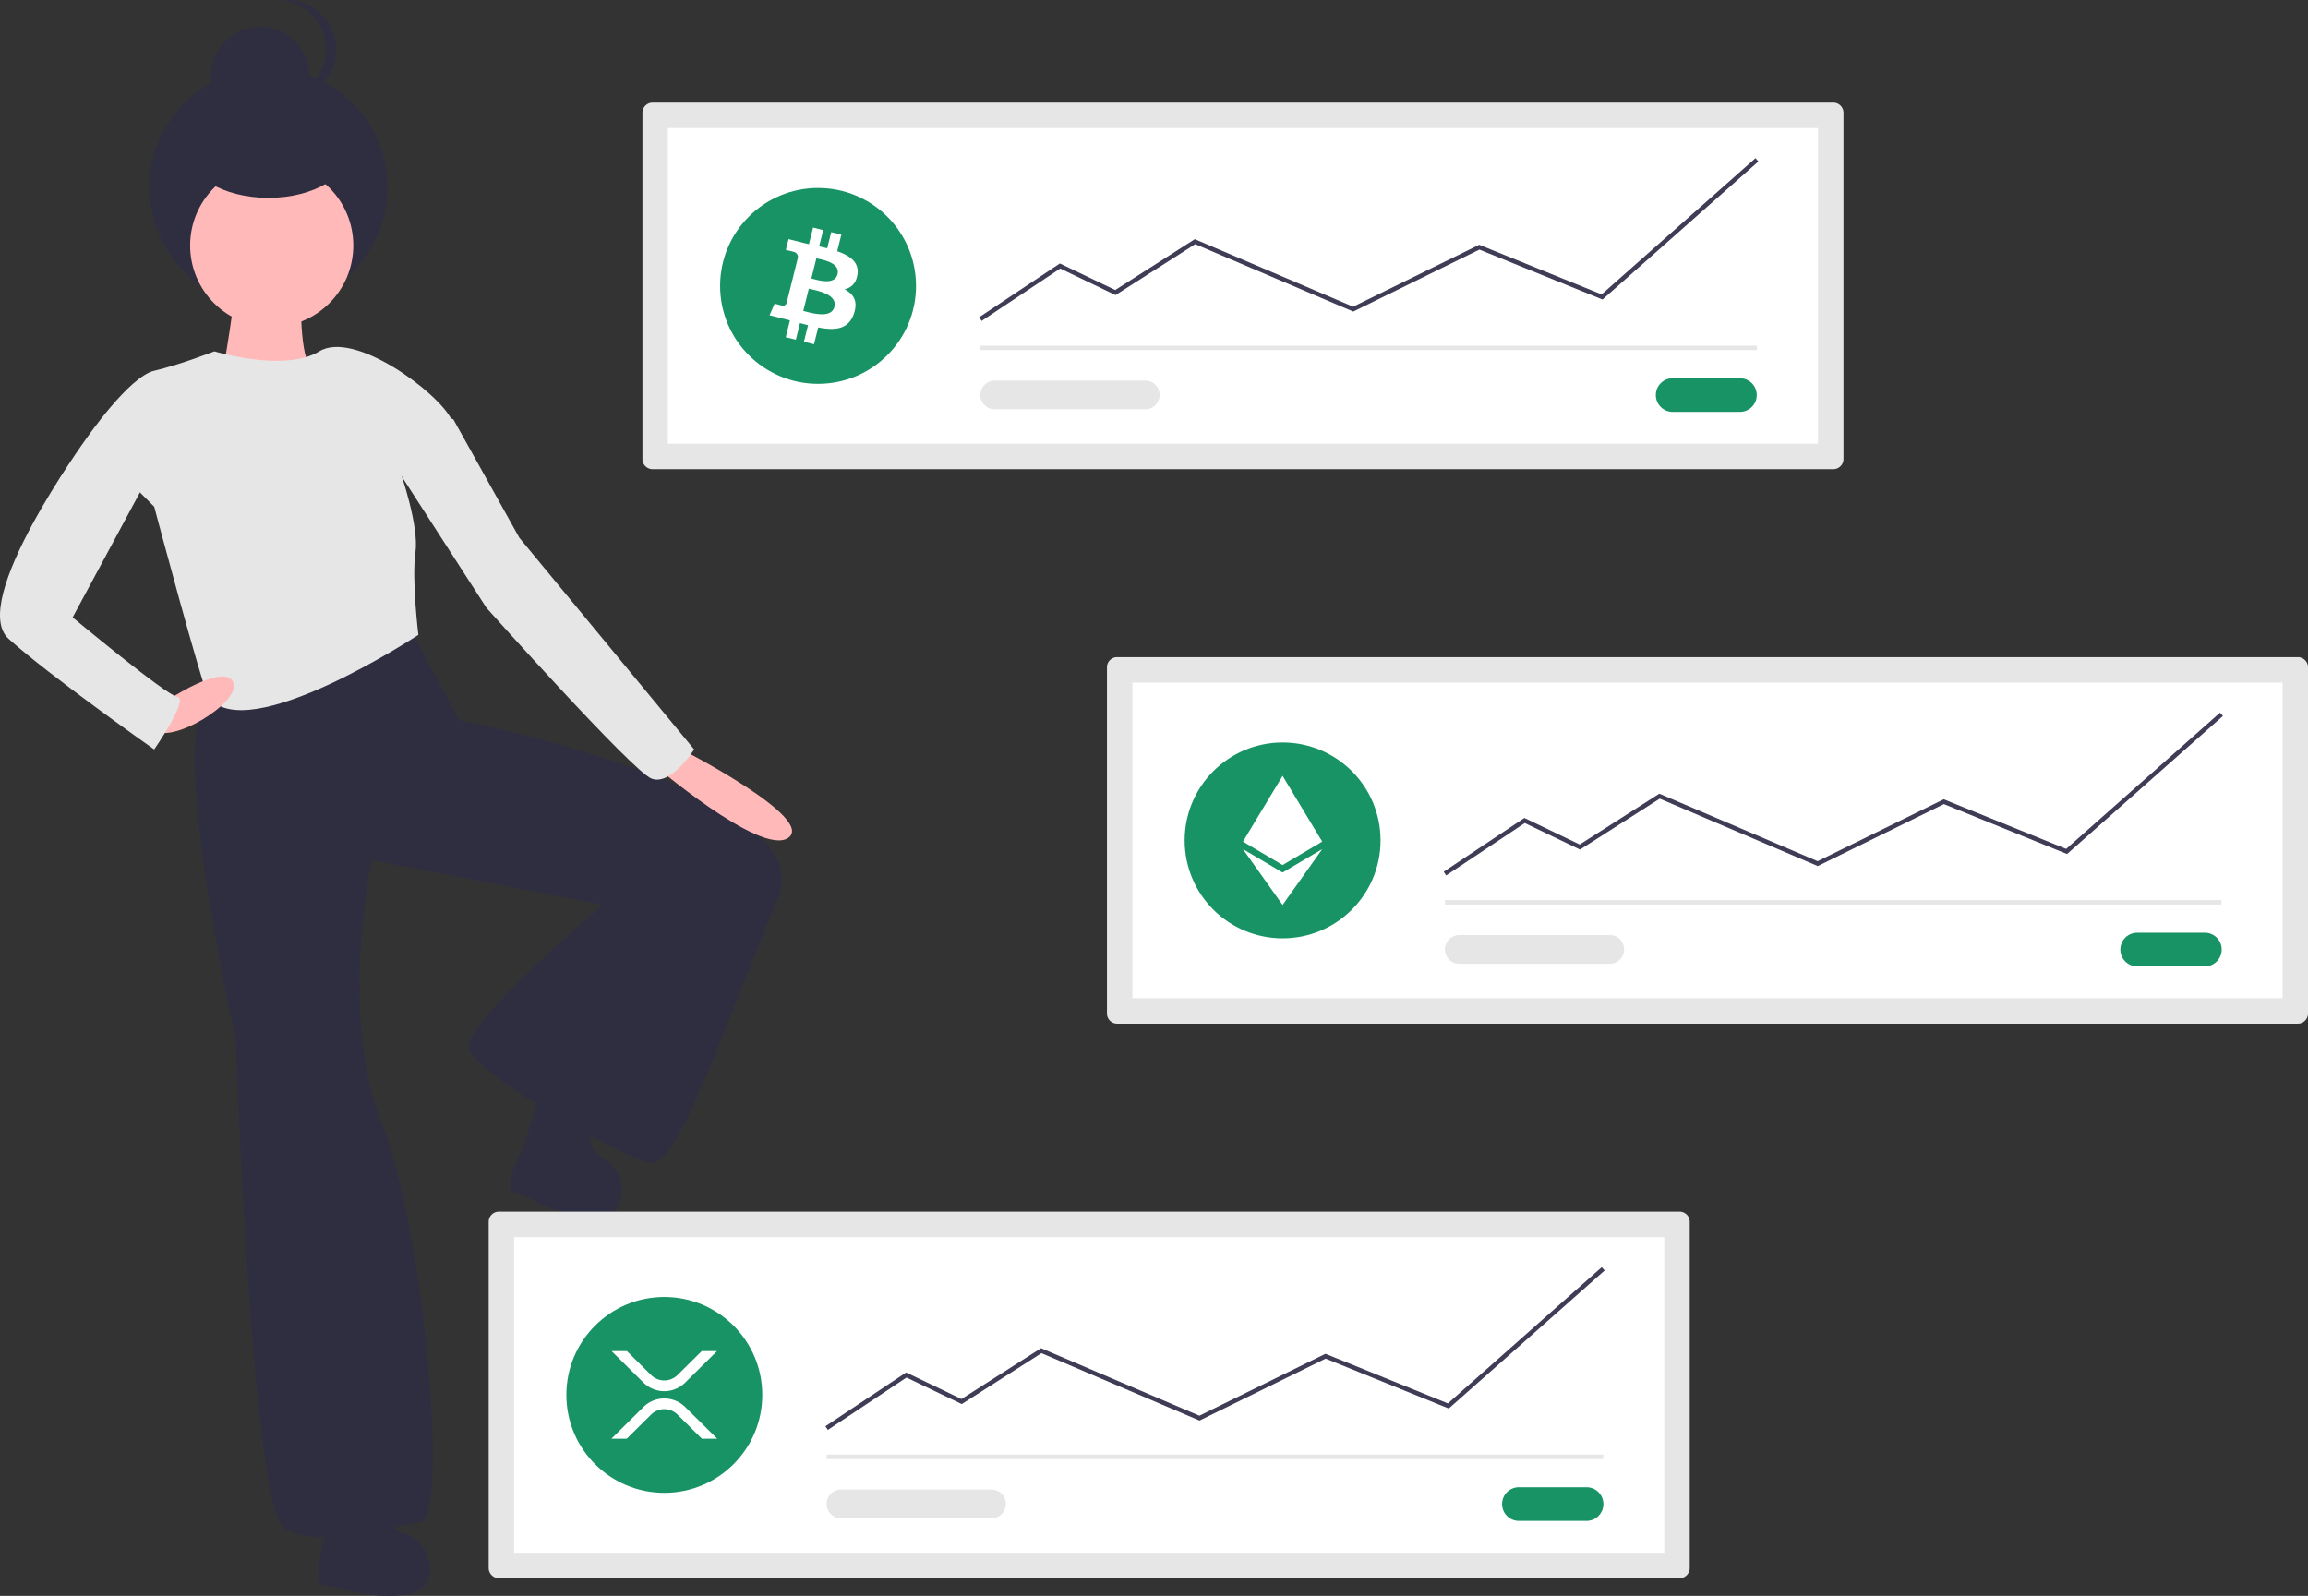 <svg xmlns="http://www.w3.org/2000/svg" data-name="Layer 1" width="974.755" height="674.095"><rect width="100%" height="100%" fill="#333333" stroke="none"/><path d="M88.097 294.408C70.05 309.173 99.58 438.776 99.58 438.776s6.562 197.686 20.506 206.709 45.115-.82 57.42-2.461 1.64-123.861-16.406-168.976S157 363.31 157 363.31l97.612 18.866s-59.06 50.037-56.599 60.7 65.622 46.756 77.106 48.396 33.63-65.621 53.318-111.557-134.525-75.465-134.525-75.465l-21.327-40.193s-66.442 15.585-84.488 30.35Z" fill="#2f2e41"/><path d="M137.088 648.888s-5.953 20.834 0 20.834 16.865 5.952 33.73 3.968 11.904-22.817 0-25.794-8.929-26.785-8.929-26.785c-3.968-7.937-22.817 1.984-22.817 1.984Zm84.506-165.667s-10.212 19.11-4.394 20.365 15.23 9.375 32.135 10.992 16.449-19.794 5.44-25.213-3.08-28.067-3.08-28.067c-2.205-8.594-22.722-2.872-22.722-2.872Z" fill="#2f2e41"/><path d="M99.17 116.82c1.641 3.28-5.741 44.294-5.741 44.294l6.562 11.484s37.732-14.765 31.99-17.226-4.921-32.81-4.921-32.81-29.53-9.024-27.89-5.743Z" fill="#ffb9b9"/><circle cx="113.373" cy="79.168" r="50.294" fill="#2f2e41"/><circle cx="109.904" cy="32.084" r="20.811" fill="#2f2e41"/><path d="M119.009 41.51a21.044 21.044 0 0 0 2.168.113 20.811 20.811 0 1 0 0-41.623 21.044 21.044 0 0 0-2.168.113 20.812 20.812 0 0 1 0 41.397Z" fill="#2f2e41"/><circle cx="114.756" cy="103.695" r="34.451" fill="#ffb9b9"/><path d="M65.13 156.602c-10.664 2.461-28.71 28.71-28.71 28.71l28.71 28.71s20.506 77.105 22.967 80.386c16.121 21.496 88.59-26.249 88.59-26.249s-2.872-23.377-1.231-34.861c1.578-11.045-6.152-33.221-6.152-33.221s27.069-11.484 21.327-22.968-41.014-37.732-55.779-28.71-44.294 0-44.294 0-14.765 5.743-25.429 8.203Z" fill="#e6e6e6"/><path d="M274.709 321.887s46.755 40.194 58.239 31.99-44.295-36.911-44.295-36.911ZM64.72 307.943c6.561 7.382 37.732-11.484 33.735-19.863s-28.814 8.379-28.814 8.379-11.484 4.101-4.922 11.484Z" fill="#ffb9b9"/><path d="m65.13 196.796-34.452 63.98s39.373 32.812 44.294 33.632-9.843 22.147-9.843 22.147-44.295-31.17-61.52-46.755 32.81-84.488 32.81-84.488l14.766-9.023Zm100.072-2.461 40.194 62.34s61.52 68.903 69.723 72.185 18.046-12.305 18.046-12.305l-73.825-89.41-27.889-50.036-10.663-4.101Z" fill="#e6e6e6"/><ellipse cx="113.373" cy="62.762" rx="34.686" ry="20.811" fill="#2f2e41"/><path d="M210.677 511.79a4.293 4.293 0 0 0-4.288 4.287v146.245a4.293 4.293 0 0 0 4.288 4.288h498.669a4.293 4.293 0 0 0 4.288-4.288V516.077a4.293 4.293 0 0 0-4.288-4.288Z" fill="#e6e6e6"/><path d="M217.134 655.865h485.754v-133.33H217.134Z" fill="#fff"/><path d="M641.574 628.205a7.103 7.103 0 1 0 0 14.205h28.41a7.103 7.103 0 1 0 0-14.205h-28.41Z" fill="#189366"/><path fill="#e6e6e6" d="M349.122 614.428h327.965v1.869H349.122z"/><circle cx="280.567" cy="589.2" r="41.369" fill="#189366"/><path fill="#3f3d56" d="m349.64 603.993-1.036-1.555 34.08-22.721 23.37 11.218 33.615-21.476 66.868 28.524 53.25-26.158 51.708 20.963 64.973-57.547 1.239 1.399-65.84 58.316-52.007-21.085-53.269 26.167-66.748-28.473-33.659 21.506-23.349-11.207-33.195 22.129z"/><path d="M355.195 629.182a6.073 6.073 0 1 0 0 12.147h63.538a6.073 6.073 0 0 0 0-12.147Z" fill="#e6e6e6"/><path d="M296.367 570.692h6.464l-13.45 13.311a12.558 12.558 0 0 1-17.632 0l-13.448-13.31h6.464l10.217 10.111a7.954 7.954 0 0 0 11.167 0Zm-31.684 37.015h-6.464l13.532-13.393a12.558 12.558 0 0 1 17.631 0l13.533 13.393h-6.464l-10.302-10.194a7.954 7.954 0 0 0-11.167 0Z" fill="#fff"/><path d="M275.612 43.354a4.293 4.293 0 0 0-4.288 4.288v146.245a4.293 4.293 0 0 0 4.288 4.288h498.669a4.293 4.293 0 0 0 4.288-4.288V47.642a4.293 4.293 0 0 0-4.288-4.288Z" fill="#e6e6e6"/><path d="M282.07 187.43h485.753V54.1H282.07Z" fill="#fff"/><path d="M706.51 159.77a7.103 7.103 0 1 0 0 14.205h28.41a7.103 7.103 0 0 0 0-14.205h-28.41Z" fill="#189366"/><path fill="#e6e6e6" d="M414.057 145.993h327.965v1.869H414.057z"/><circle cx="345.502" cy="120.764" r="41.369" fill="#189366"/><path fill="#3f3d56" d="m414.575 135.557-1.036-1.555 34.08-22.72 23.37 11.218 33.615-21.476.454.193 66.414 28.331 53.25-26.158 51.708 20.963 64.973-57.548 1.239 1.399-65.84 58.316-52.007-21.084-53.268 26.167-66.748-28.473-33.66 21.505-23.349-11.208-33.195 22.13z"/><path d="M420.13 160.747a6.073 6.073 0 0 0 0 12.146h63.538a6.073 6.073 0 1 0 0-12.146Z" fill="#e6e6e6"/><path d="M362.147 115.936c.773-5.177-3.168-7.96-8.558-9.817l1.748-7.012-4.27-1.064-1.702 6.828a176.42 176.42 0 0 0-3.419-.805l1.715-6.873-4.267-1.064-1.75 7.01c-.928-.211-1.84-.42-2.725-.64l.005-.022-5.887-1.47-1.136 4.56s3.168.725 3.1.77a2.27 2.27 0 0 1 1.99 2.483l-1.992 7.989a3.538 3.538 0 0 1 .444.142l-.45-.112-2.792 11.192a1.554 1.554 0 0 1-1.957 1.014c.043.062-3.102-.775-3.102-.775l-2.12 4.888 5.557 1.385c1.033.259 2.046.53 3.042.785l-1.767 7.094 4.264 1.064 1.75-7.018c1.164.316 2.295.608 3.401.883l-1.743 6.985 4.268 1.064 1.767-7.08c7.279 1.378 12.754.822 15.055-5.76 1.857-5.301-.09-8.36-3.92-10.354 2.788-.646 4.89-2.48 5.45-6.27Zm-9.754 13.676c-1.32 5.301-10.245 2.437-13.14 1.717l2.344-9.397c2.894.722 12.172 2.152 10.797 7.68Zm1.319-13.753c-1.204 4.822-8.633 2.372-11.043 1.772l2.125-8.523c2.41.6 10.172 1.722 8.918 6.751Z" fill="#fff"/><path d="M471.799 277.572a4.293 4.293 0 0 0-4.288 4.288v146.244a4.293 4.293 0 0 0 4.288 4.288h498.669a4.293 4.293 0 0 0 4.287-4.288V281.86a4.293 4.293 0 0 0-4.287-4.288Z" fill="#e6e6e6"/><path d="M478.256 421.647H964.01v-133.33H478.256Z" fill="#fff"/><path d="M902.696 393.987a7.103 7.103 0 1 0 0 14.205h28.41a7.103 7.103 0 1 0 0-14.205h-28.41Z" fill="#189366"/><path fill="#e6e6e6" d="M610.244 380.21h327.965v1.869H610.244z"/><circle cx="541.689" cy="354.982" r="41.369" fill="#189366"/><path fill="#3f3d56" d="m610.762 369.775-1.037-1.555 34.08-22.72 23.371 11.218 33.614-21.476.455.193 66.413 28.331 53.251-26.158 51.708 20.962 64.973-57.547 1.239 1.4-65.84 58.315-52.007-21.084-53.269 26.167-66.747-28.473-33.661 21.505-23.348-11.207-33.195 22.129z"/><path d="M616.317 394.964a6.073 6.073 0 0 0 0 12.147h63.538a6.073 6.073 0 1 0 0-12.147Z" fill="#e6e6e6"/><path fill="#fff" d="m541.684 382.247 16.747-23.585-16.747 9.888-16.737-9.888 16.736 23.585h.001z"/><path fill="#fff" d="M541.683 365.381h.001l16.737-9.893-16.737-27.771h-.001l-16.736 27.771 16.736 9.893z"/></svg>